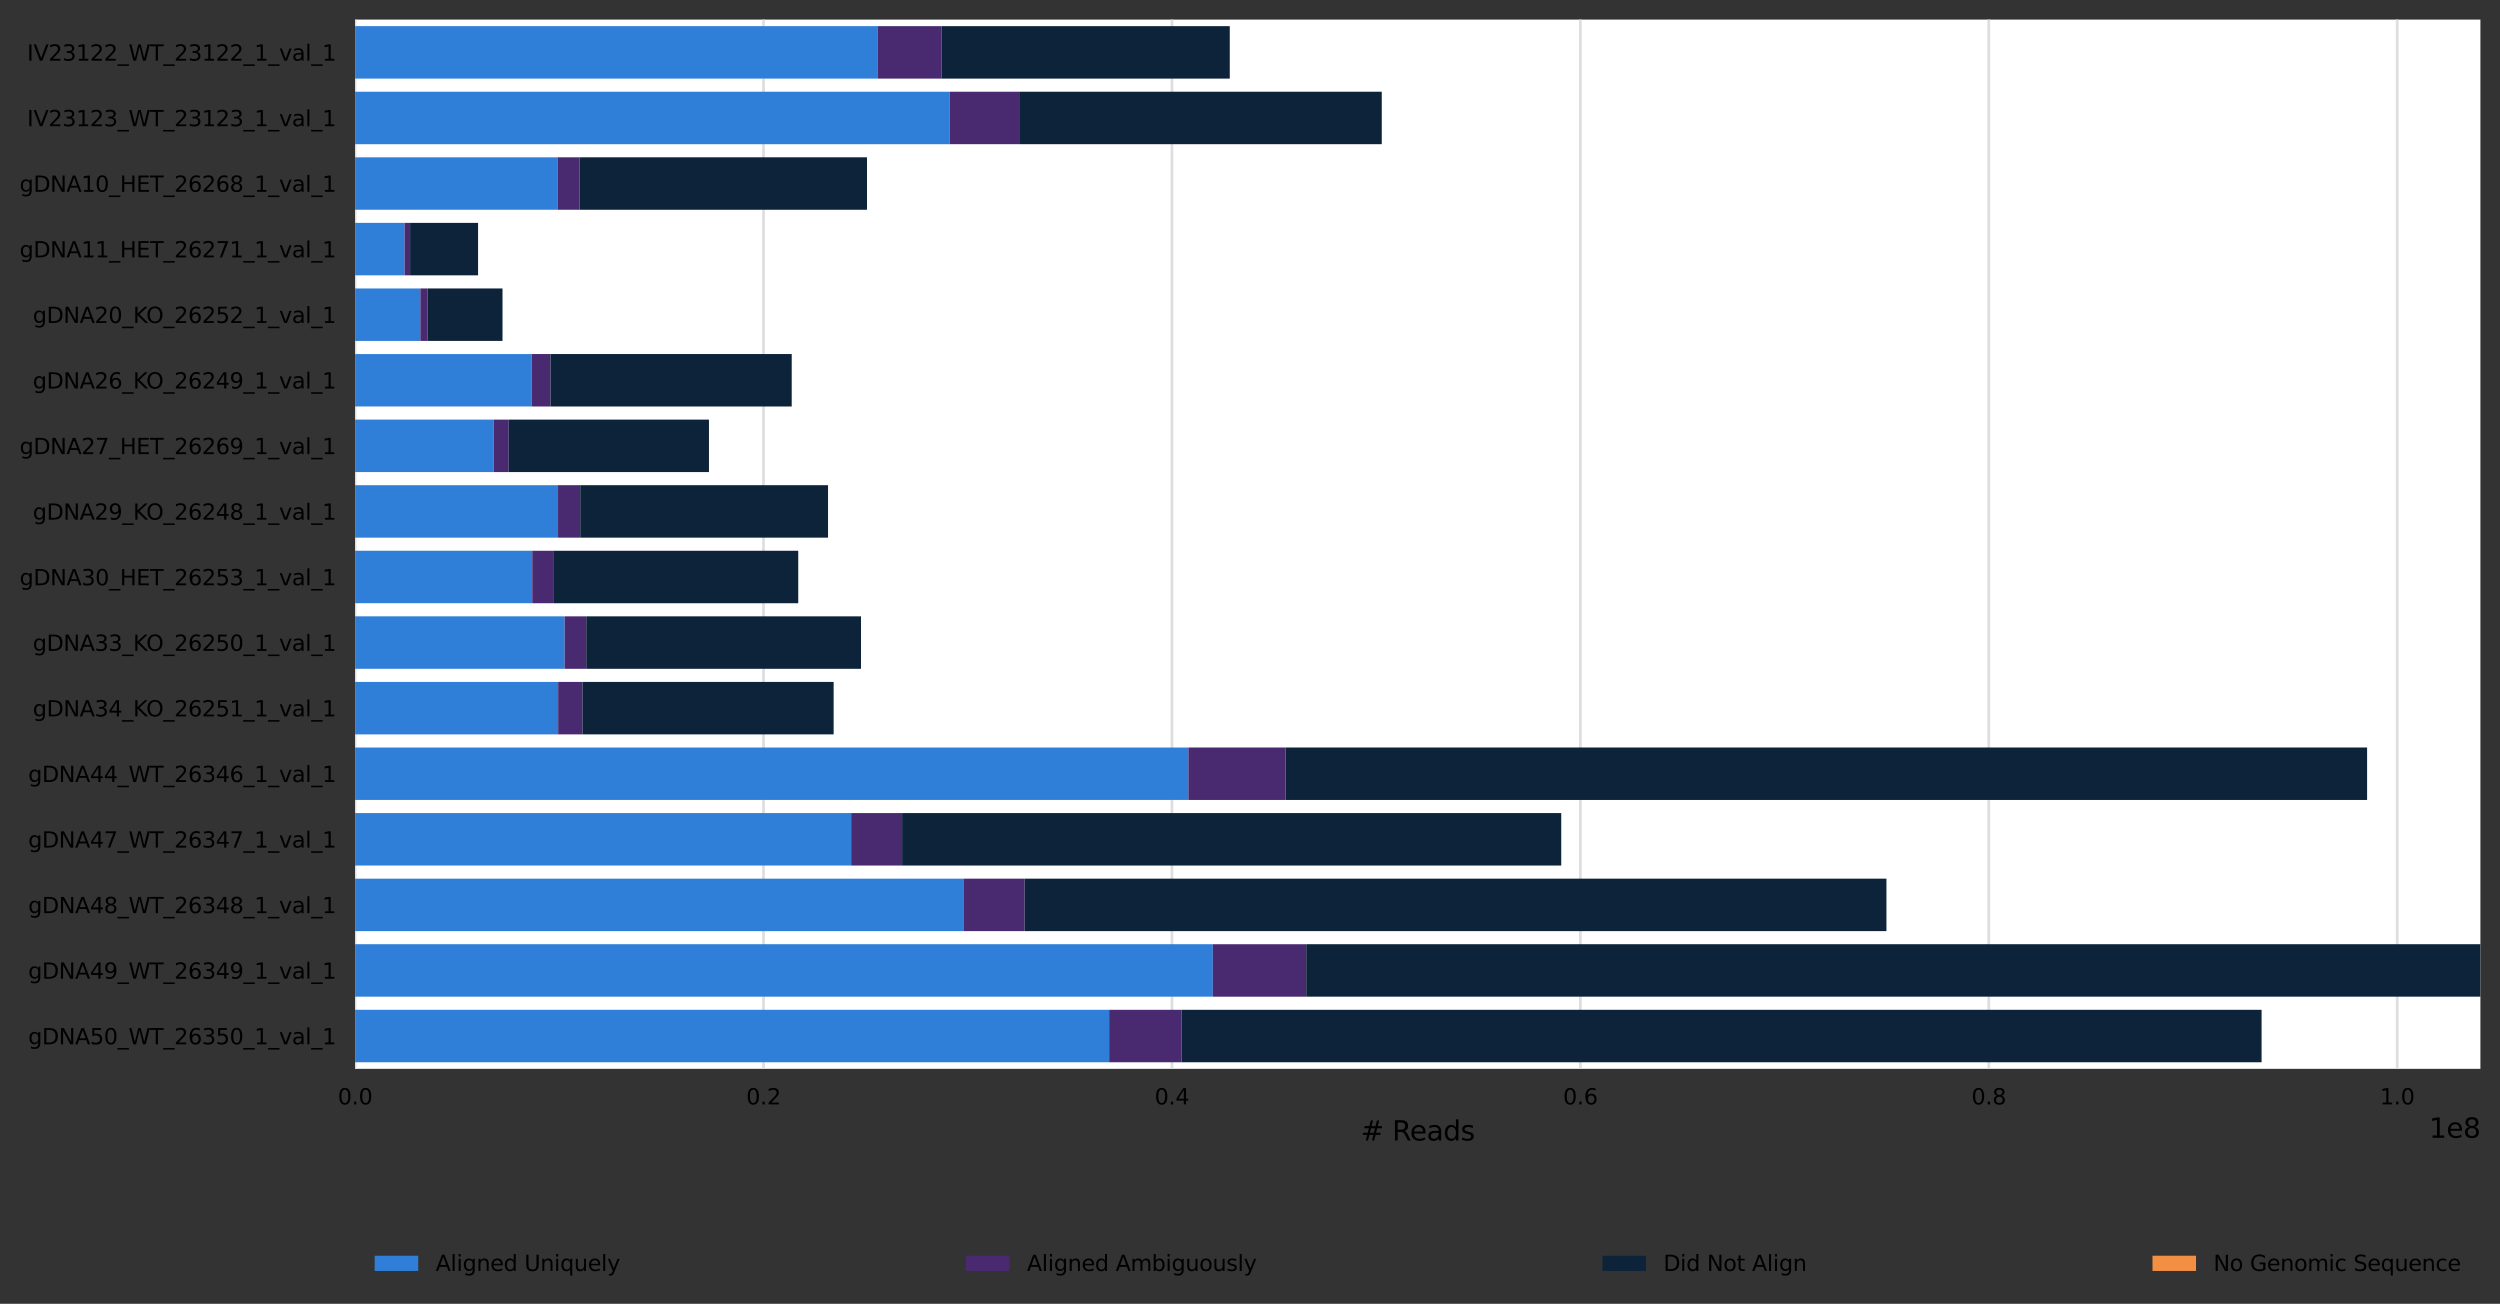 <?xml version="1.0" encoding="utf-8" standalone="no"?>
<!DOCTYPE svg PUBLIC "-//W3C//DTD SVG 1.1//EN"
  "http://www.w3.org/Graphics/SVG/1.1/DTD/svg11.dtd">
<svg xmlns:xlink="http://www.w3.org/1999/xlink" width="918.924pt" height="479.23pt" viewBox="0 0 918.924 479.23" xmlns="http://www.w3.org/2000/svg" version="1.1">
 <rect x="0" y="0" width="918.924" height="479.23" fill="#333333" stroke="none"/>
 <defs>
  <style type="text/css">*{stroke-linejoin: round; stroke-linecap: butt}</style>
 </defs>
 <g id="figure_1">
  <g id="axes_1">
   <g id="patch_1">
    <path d="M 130.524 392.87 
L 911.724 392.87 
L 911.724 7.2 
L 130.524 7.2 
z
" style="fill: #ffffff"/>
   </g>
   <g id="matplotlib.axis_1">
    <g id="xtick_1">
     <g id="line2d_1">
      <path d="M 130.524 392.87 
L 130.524 7.2 
" clip-path="url(#p774ab71ef2)" style="fill: none; stroke: #dedede; stroke-linecap: square"/>
     </g>
     <g id="text_1">
      <!-- 0.0 -->
      <g transform="translate(124.162 405.948)scale(0.08 -0.08)">
       <defs>
        <path id="DejaVuSans-30" d="M 2034 4250 
Q 1547 4250 1301 3770 
Q 1056 3291 1056 2328 
Q 1056 1369 1301 889 
Q 1547 409 2034 409 
Q 2525 409 2770 889 
Q 3016 1369 3016 2328 
Q 3016 3291 2770 3770 
Q 2525 4250 2034 4250 
z
M 2034 4750 
Q 2819 4750 3233 4129 
Q 3647 3509 3647 2328 
Q 3647 1150 3233 529 
Q 2819 -91 2034 -91 
Q 1250 -91 836 529 
Q 422 1150 422 2328 
Q 422 3509 836 4129 
Q 1250 4750 2034 4750 
z
" transform="scale(0.016)"/>
        <path id="DejaVuSans-2e" d="M 684 794 
L 1344 794 
L 1344 0 
L 684 0 
L 684 794 
z
" transform="scale(0.016)"/>
       </defs>
       <use xlink:href="#DejaVuSans-30"/>
       <use xlink:href="#DejaVuSans-2e" x="63.623"/>
       <use xlink:href="#DejaVuSans-30" x="95.41"/>
      </g>
     </g>
    </g>
    <g id="xtick_2">
     <g id="line2d_2">
      <path d="M 280.648 392.87 
L 280.648 7.2 
" clip-path="url(#p774ab71ef2)" style="fill: none; stroke: #dedede; stroke-linecap: square"/>
     </g>
     <g id="text_2">
      <!-- 0.2 -->
      <g transform="translate(274.287 405.948)scale(0.08 -0.08)">
       <defs>
        <path id="DejaVuSans-32" d="M 1228 531 
L 3431 531 
L 3431 0 
L 469 0 
L 469 531 
Q 828 903 1448 1529 
Q 2069 2156 2228 2338 
Q 2531 2678 2651 2914 
Q 2772 3150 2772 3378 
Q 2772 3750 2511 3984 
Q 2250 4219 1831 4219 
Q 1534 4219 1204 4116 
Q 875 4013 500 3803 
L 500 4441 
Q 881 4594 1212 4672 
Q 1544 4750 1819 4750 
Q 2544 4750 2975 4387 
Q 3406 4025 3406 3419 
Q 3406 3131 3298 2873 
Q 3191 2616 2906 2266 
Q 2828 2175 2409 1742 
Q 1991 1309 1228 531 
z
" transform="scale(0.016)"/>
       </defs>
       <use xlink:href="#DejaVuSans-30"/>
       <use xlink:href="#DejaVuSans-2e" x="63.623"/>
       <use xlink:href="#DejaVuSans-32" x="95.41"/>
      </g>
     </g>
    </g>
    <g id="xtick_3">
     <g id="line2d_3">
      <path d="M 430.772 392.87 
L 430.772 7.2 
" clip-path="url(#p774ab71ef2)" style="fill: none; stroke: #dedede; stroke-linecap: square"/>
     </g>
     <g id="text_3">
      <!-- 0.4 -->
      <g transform="translate(424.411 405.948)scale(0.08 -0.08)">
       <defs>
        <path id="DejaVuSans-34" d="M 2419 4116 
L 825 1625 
L 2419 1625 
L 2419 4116 
z
M 2253 4666 
L 3047 4666 
L 3047 1625 
L 3713 1625 
L 3713 1100 
L 3047 1100 
L 3047 0 
L 2419 0 
L 2419 1100 
L 313 1100 
L 313 1709 
L 2253 4666 
z
" transform="scale(0.016)"/>
       </defs>
       <use xlink:href="#DejaVuSans-30"/>
       <use xlink:href="#DejaVuSans-2e" x="63.623"/>
       <use xlink:href="#DejaVuSans-34" x="95.41"/>
      </g>
     </g>
    </g>
    <g id="xtick_4">
     <g id="line2d_4">
      <path d="M 580.896 392.87 
L 580.896 7.2 
" clip-path="url(#p774ab71ef2)" style="fill: none; stroke: #dedede; stroke-linecap: square"/>
     </g>
     <g id="text_4">
      <!-- 0.6 -->
      <g transform="translate(574.535 405.948)scale(0.08 -0.08)">
       <defs>
        <path id="DejaVuSans-36" d="M 2113 2584 
Q 1688 2584 1439 2293 
Q 1191 2003 1191 1497 
Q 1191 994 1439 701 
Q 1688 409 2113 409 
Q 2538 409 2786 701 
Q 3034 994 3034 1497 
Q 3034 2003 2786 2293 
Q 2538 2584 2113 2584 
z
M 3366 4563 
L 3366 3988 
Q 3128 4100 2886 4159 
Q 2644 4219 2406 4219 
Q 1781 4219 1451 3797 
Q 1122 3375 1075 2522 
Q 1259 2794 1537 2939 
Q 1816 3084 2150 3084 
Q 2853 3084 3261 2657 
Q 3669 2231 3669 1497 
Q 3669 778 3244 343 
Q 2819 -91 2113 -91 
Q 1303 -91 875 529 
Q 447 1150 447 2328 
Q 447 3434 972 4092 
Q 1497 4750 2381 4750 
Q 2619 4750 2861 4703 
Q 3103 4656 3366 4563 
z
" transform="scale(0.016)"/>
       </defs>
       <use xlink:href="#DejaVuSans-30"/>
       <use xlink:href="#DejaVuSans-2e" x="63.623"/>
       <use xlink:href="#DejaVuSans-36" x="95.41"/>
      </g>
     </g>
    </g>
    <g id="xtick_5">
     <g id="line2d_5">
      <path d="M 731.021 392.87 
L 731.021 7.2 
" clip-path="url(#p774ab71ef2)" style="fill: none; stroke: #dedede; stroke-linecap: square"/>
     </g>
     <g id="text_5">
      <!-- 0.8 -->
      <g transform="translate(724.659 405.948)scale(0.08 -0.08)">
       <defs>
        <path id="DejaVuSans-38" d="M 2034 2216 
Q 1584 2216 1326 1975 
Q 1069 1734 1069 1313 
Q 1069 891 1326 650 
Q 1584 409 2034 409 
Q 2484 409 2743 651 
Q 3003 894 3003 1313 
Q 3003 1734 2745 1975 
Q 2488 2216 2034 2216 
z
M 1403 2484 
Q 997 2584 770 2862 
Q 544 3141 544 3541 
Q 544 4100 942 4425 
Q 1341 4750 2034 4750 
Q 2731 4750 3128 4425 
Q 3525 4100 3525 3541 
Q 3525 3141 3298 2862 
Q 3072 2584 2669 2484 
Q 3125 2378 3379 2068 
Q 3634 1759 3634 1313 
Q 3634 634 3220 271 
Q 2806 -91 2034 -91 
Q 1263 -91 848 271 
Q 434 634 434 1313 
Q 434 1759 690 2068 
Q 947 2378 1403 2484 
z
M 1172 3481 
Q 1172 3119 1398 2916 
Q 1625 2713 2034 2713 
Q 2441 2713 2670 2916 
Q 2900 3119 2900 3481 
Q 2900 3844 2670 4047 
Q 2441 4250 2034 4250 
Q 1625 4250 1398 4047 
Q 1172 3844 1172 3481 
z
" transform="scale(0.016)"/>
       </defs>
       <use xlink:href="#DejaVuSans-30"/>
       <use xlink:href="#DejaVuSans-2e" x="63.623"/>
       <use xlink:href="#DejaVuSans-38" x="95.41"/>
      </g>
     </g>
    </g>
    <g id="xtick_6">
     <g id="line2d_6">
      <path d="M 881.145 392.87 
L 881.145 7.2 
" clip-path="url(#p774ab71ef2)" style="fill: none; stroke: #dedede; stroke-linecap: square"/>
     </g>
     <g id="text_6">
      <!-- 1.0 -->
      <g transform="translate(874.784 405.948)scale(0.08 -0.08)">
       <defs>
        <path id="DejaVuSans-31" d="M 794 531 
L 1825 531 
L 1825 4091 
L 703 3866 
L 703 4441 
L 1819 4666 
L 2450 4666 
L 2450 531 
L 3481 531 
L 3481 0 
L 794 0 
L 794 531 
z
" transform="scale(0.016)"/>
       </defs>
       <use xlink:href="#DejaVuSans-31"/>
       <use xlink:href="#DejaVuSans-2e" x="63.623"/>
       <use xlink:href="#DejaVuSans-30" x="95.41"/>
      </g>
     </g>
    </g>
    <g id="text_7">
     <!-- # Reads -->
     <g transform="translate(500.176 419.211)scale(0.1 -0.1)">
      <defs>
       <path id="DejaVuSans-23" d="M 3272 2816 
L 2363 2816 
L 2100 1772 
L 3016 1772 
L 3272 2816 
z
M 2803 4594 
L 2478 3297 
L 3391 3297 
L 3719 4594 
L 4219 4594 
L 3897 3297 
L 4872 3297 
L 4872 2816 
L 3775 2816 
L 3519 1772 
L 4513 1772 
L 4513 1294 
L 3397 1294 
L 3072 0 
L 2572 0 
L 2894 1294 
L 1978 1294 
L 1656 0 
L 1153 0 
L 1478 1294 
L 494 1294 
L 494 1772 
L 1594 1772 
L 1856 2816 
L 850 2816 
L 850 3297 
L 1978 3297 
L 2297 4594 
L 2803 4594 
z
" transform="scale(0.016)"/>
       <path id="DejaVuSans-20" transform="scale(0.016)"/>
       <path id="DejaVuSans-52" d="M 2841 2188 
Q 3044 2119 3236 1894 
Q 3428 1669 3622 1275 
L 4263 0 
L 3584 0 
L 2988 1197 
Q 2756 1666 2539 1819 
Q 2322 1972 1947 1972 
L 1259 1972 
L 1259 0 
L 628 0 
L 628 4666 
L 2053 4666 
Q 2853 4666 3247 4331 
Q 3641 3997 3641 3322 
Q 3641 2881 3436 2590 
Q 3231 2300 2841 2188 
z
M 1259 4147 
L 1259 2491 
L 2053 2491 
Q 2509 2491 2742 2702 
Q 2975 2913 2975 3322 
Q 2975 3731 2742 3939 
Q 2509 4147 2053 4147 
L 1259 4147 
z
" transform="scale(0.016)"/>
       <path id="DejaVuSans-65" d="M 3597 1894 
L 3597 1613 
L 953 1613 
Q 991 1019 1311 708 
Q 1631 397 2203 397 
Q 2534 397 2845 478 
Q 3156 559 3463 722 
L 3463 178 
Q 3153 47 2828 -22 
Q 2503 -91 2169 -91 
Q 1331 -91 842 396 
Q 353 884 353 1716 
Q 353 2575 817 3079 
Q 1281 3584 2069 3584 
Q 2775 3584 3186 3129 
Q 3597 2675 3597 1894 
z
M 3022 2063 
Q 3016 2534 2758 2815 
Q 2500 3097 2075 3097 
Q 1594 3097 1305 2825 
Q 1016 2553 972 2059 
L 3022 2063 
z
" transform="scale(0.016)"/>
       <path id="DejaVuSans-61" d="M 2194 1759 
Q 1497 1759 1228 1600 
Q 959 1441 959 1056 
Q 959 750 1161 570 
Q 1363 391 1709 391 
Q 2188 391 2477 730 
Q 2766 1069 2766 1631 
L 2766 1759 
L 2194 1759 
z
M 3341 1997 
L 3341 0 
L 2766 0 
L 2766 531 
Q 2569 213 2275 61 
Q 1981 -91 1556 -91 
Q 1019 -91 701 211 
Q 384 513 384 1019 
Q 384 1609 779 1909 
Q 1175 2209 1959 2209 
L 2766 2209 
L 2766 2266 
Q 2766 2663 2505 2880 
Q 2244 3097 1772 3097 
Q 1472 3097 1187 3025 
Q 903 2953 641 2809 
L 641 3341 
Q 956 3463 1253 3523 
Q 1550 3584 1831 3584 
Q 2591 3584 2966 3190 
Q 3341 2797 3341 1997 
z
" transform="scale(0.016)"/>
       <path id="DejaVuSans-64" d="M 2906 2969 
L 2906 4863 
L 3481 4863 
L 3481 0 
L 2906 0 
L 2906 525 
Q 2725 213 2448 61 
Q 2172 -91 1784 -91 
Q 1150 -91 751 415 
Q 353 922 353 1747 
Q 353 2572 751 3078 
Q 1150 3584 1784 3584 
Q 2172 3584 2448 3432 
Q 2725 3281 2906 2969 
z
M 947 1747 
Q 947 1113 1208 752 
Q 1469 391 1925 391 
Q 2381 391 2643 752 
Q 2906 1113 2906 1747 
Q 2906 2381 2643 2742 
Q 2381 3103 1925 3103 
Q 1469 3103 1208 2742 
Q 947 2381 947 1747 
z
" transform="scale(0.016)"/>
       <path id="DejaVuSans-73" d="M 2834 3397 
L 2834 2853 
Q 2591 2978 2328 3040 
Q 2066 3103 1784 3103 
Q 1356 3103 1142 2972 
Q 928 2841 928 2578 
Q 928 2378 1081 2264 
Q 1234 2150 1697 2047 
L 1894 2003 
Q 2506 1872 2764 1633 
Q 3022 1394 3022 966 
Q 3022 478 2636 193 
Q 2250 -91 1575 -91 
Q 1294 -91 989 -36 
Q 684 19 347 128 
L 347 722 
Q 666 556 975 473 
Q 1284 391 1588 391 
Q 1994 391 2212 530 
Q 2431 669 2431 922 
Q 2431 1156 2273 1281 
Q 2116 1406 1581 1522 
L 1381 1569 
Q 847 1681 609 1914 
Q 372 2147 372 2553 
Q 372 3047 722 3315 
Q 1072 3584 1716 3584 
Q 2034 3584 2315 3537 
Q 2597 3491 2834 3397 
z
" transform="scale(0.016)"/>
      </defs>
      <use xlink:href="#DejaVuSans-23"/>
      <use xlink:href="#DejaVuSans-20" x="83.789"/>
      <use xlink:href="#DejaVuSans-52" x="115.576"/>
      <use xlink:href="#DejaVuSans-65" x="180.559"/>
      <use xlink:href="#DejaVuSans-61" x="242.082"/>
      <use xlink:href="#DejaVuSans-64" x="303.361"/>
      <use xlink:href="#DejaVuSans-73" x="366.838"/>
     </g>
    </g>
    <g id="text_8">
     <!-- 1e8 -->
     <g transform="translate(892.846 418.211)scale(0.1 -0.1)">
      <use xlink:href="#DejaVuSans-31"/>
      <use xlink:href="#DejaVuSans-65" x="63.623"/>
      <use xlink:href="#DejaVuSans-38" x="125.146"/>
     </g>
    </g>
   </g>
   <g id="matplotlib.axis_2">
    <g id="ytick_1">
     <g id="text_9">
      <!-- IV23122_WT_23122_1_val_1 -->
      <g transform="translate(9.955 22.292)scale(0.08 -0.08)">
       <defs>
        <path id="DejaVuSans-49" d="M 628 4666 
L 1259 4666 
L 1259 0 
L 628 0 
L 628 4666 
z
" transform="scale(0.016)"/>
        <path id="DejaVuSans-56" d="M 1831 0 
L 50 4666 
L 709 4666 
L 2188 738 
L 3669 4666 
L 4325 4666 
L 2547 0 
L 1831 0 
z
" transform="scale(0.016)"/>
        <path id="DejaVuSans-33" d="M 2597 2516 
Q 3050 2419 3304 2112 
Q 3559 1806 3559 1356 
Q 3559 666 3084 287 
Q 2609 -91 1734 -91 
Q 1441 -91 1130 -33 
Q 819 25 488 141 
L 488 750 
Q 750 597 1062 519 
Q 1375 441 1716 441 
Q 2309 441 2620 675 
Q 2931 909 2931 1356 
Q 2931 1769 2642 2001 
Q 2353 2234 1838 2234 
L 1294 2234 
L 1294 2753 
L 1863 2753 
Q 2328 2753 2575 2939 
Q 2822 3125 2822 3475 
Q 2822 3834 2567 4026 
Q 2313 4219 1838 4219 
Q 1578 4219 1281 4162 
Q 984 4106 628 3988 
L 628 4550 
Q 988 4650 1302 4700 
Q 1616 4750 1894 4750 
Q 2613 4750 3031 4423 
Q 3450 4097 3450 3541 
Q 3450 3153 3228 2886 
Q 3006 2619 2597 2516 
z
" transform="scale(0.016)"/>
        <path id="DejaVuSans-5f" d="M 3263 -1063 
L 3263 -1509 
L -63 -1509 
L -63 -1063 
L 3263 -1063 
z
" transform="scale(0.016)"/>
        <path id="DejaVuSans-57" d="M 213 4666 
L 850 4666 
L 1831 722 
L 2809 4666 
L 3519 4666 
L 4500 722 
L 5478 4666 
L 6119 4666 
L 4947 0 
L 4153 0 
L 3169 4050 
L 2175 0 
L 1381 0 
L 213 4666 
z
" transform="scale(0.016)"/>
        <path id="DejaVuSans-54" d="M -19 4666 
L 3928 4666 
L 3928 4134 
L 2272 4134 
L 2272 0 
L 1638 0 
L 1638 4134 
L -19 4134 
L -19 4666 
z
" transform="scale(0.016)"/>
        <path id="DejaVuSans-76" d="M 191 3500 
L 800 3500 
L 1894 563 
L 2988 3500 
L 3597 3500 
L 2284 0 
L 1503 0 
L 191 3500 
z
" transform="scale(0.016)"/>
        <path id="DejaVuSans-6c" d="M 603 4863 
L 1178 4863 
L 1178 0 
L 603 0 
L 603 4863 
z
" transform="scale(0.016)"/>
       </defs>
       <use xlink:href="#DejaVuSans-49"/>
       <use xlink:href="#DejaVuSans-56" x="29.492"/>
       <use xlink:href="#DejaVuSans-32" x="97.9"/>
       <use xlink:href="#DejaVuSans-33" x="161.523"/>
       <use xlink:href="#DejaVuSans-31" x="225.146"/>
       <use xlink:href="#DejaVuSans-32" x="288.77"/>
       <use xlink:href="#DejaVuSans-32" x="352.393"/>
       <use xlink:href="#DejaVuSans-5f" x="416.016"/>
       <use xlink:href="#DejaVuSans-57" x="466.016"/>
       <use xlink:href="#DejaVuSans-54" x="564.893"/>
       <use xlink:href="#DejaVuSans-5f" x="625.977"/>
       <use xlink:href="#DejaVuSans-32" x="675.977"/>
       <use xlink:href="#DejaVuSans-33" x="739.6"/>
       <use xlink:href="#DejaVuSans-31" x="803.223"/>
       <use xlink:href="#DejaVuSans-32" x="866.846"/>
       <use xlink:href="#DejaVuSans-32" x="930.469"/>
       <use xlink:href="#DejaVuSans-5f" x="994.092"/>
       <use xlink:href="#DejaVuSans-31" x="1044.092"/>
       <use xlink:href="#DejaVuSans-5f" x="1107.715"/>
       <use xlink:href="#DejaVuSans-76" x="1157.715"/>
       <use xlink:href="#DejaVuSans-61" x="1216.895"/>
       <use xlink:href="#DejaVuSans-6c" x="1278.174"/>
       <use xlink:href="#DejaVuSans-5f" x="1305.957"/>
       <use xlink:href="#DejaVuSans-31" x="1355.957"/>
      </g>
     </g>
    </g>
    <g id="ytick_2">
     <g id="text_10">
      <!-- IV23123_WT_23123_1_val_1 -->
      <g transform="translate(9.955 46.396)scale(0.08 -0.08)">
       <use xlink:href="#DejaVuSans-49"/>
       <use xlink:href="#DejaVuSans-56" x="29.492"/>
       <use xlink:href="#DejaVuSans-32" x="97.9"/>
       <use xlink:href="#DejaVuSans-33" x="161.523"/>
       <use xlink:href="#DejaVuSans-31" x="225.146"/>
       <use xlink:href="#DejaVuSans-32" x="288.77"/>
       <use xlink:href="#DejaVuSans-33" x="352.393"/>
       <use xlink:href="#DejaVuSans-5f" x="416.016"/>
       <use xlink:href="#DejaVuSans-57" x="466.016"/>
       <use xlink:href="#DejaVuSans-54" x="564.893"/>
       <use xlink:href="#DejaVuSans-5f" x="625.977"/>
       <use xlink:href="#DejaVuSans-32" x="675.977"/>
       <use xlink:href="#DejaVuSans-33" x="739.6"/>
       <use xlink:href="#DejaVuSans-31" x="803.223"/>
       <use xlink:href="#DejaVuSans-32" x="866.846"/>
       <use xlink:href="#DejaVuSans-33" x="930.469"/>
       <use xlink:href="#DejaVuSans-5f" x="994.092"/>
       <use xlink:href="#DejaVuSans-31" x="1044.092"/>
       <use xlink:href="#DejaVuSans-5f" x="1107.715"/>
       <use xlink:href="#DejaVuSans-76" x="1157.715"/>
       <use xlink:href="#DejaVuSans-61" x="1216.895"/>
       <use xlink:href="#DejaVuSans-6c" x="1278.174"/>
       <use xlink:href="#DejaVuSans-5f" x="1305.957"/>
       <use xlink:href="#DejaVuSans-31" x="1355.957"/>
      </g>
     </g>
    </g>
    <g id="ytick_3">
     <g id="text_11">
      <!-- gDNA10_HET_26268_1_val_1 -->
      <g transform="translate(7.2 70.5)scale(0.08 -0.08)">
       <defs>
        <path id="DejaVuSans-67" d="M 2906 1791 
Q 2906 2416 2648 2759 
Q 2391 3103 1925 3103 
Q 1463 3103 1205 2759 
Q 947 2416 947 1791 
Q 947 1169 1205 825 
Q 1463 481 1925 481 
Q 2391 481 2648 825 
Q 2906 1169 2906 1791 
z
M 3481 434 
Q 3481 -459 3084 -895 
Q 2688 -1331 1869 -1331 
Q 1566 -1331 1297 -1286 
Q 1028 -1241 775 -1147 
L 775 -588 
Q 1028 -725 1275 -790 
Q 1522 -856 1778 -856 
Q 2344 -856 2625 -561 
Q 2906 -266 2906 331 
L 2906 616 
Q 2728 306 2450 153 
Q 2172 0 1784 0 
Q 1141 0 747 490 
Q 353 981 353 1791 
Q 353 2603 747 3093 
Q 1141 3584 1784 3584 
Q 2172 3584 2450 3431 
Q 2728 3278 2906 2969 
L 2906 3500 
L 3481 3500 
L 3481 434 
z
" transform="scale(0.016)"/>
        <path id="DejaVuSans-44" d="M 1259 4147 
L 1259 519 
L 2022 519 
Q 2988 519 3436 956 
Q 3884 1394 3884 2338 
Q 3884 3275 3436 3711 
Q 2988 4147 2022 4147 
L 1259 4147 
z
M 628 4666 
L 1925 4666 
Q 3281 4666 3915 4102 
Q 4550 3538 4550 2338 
Q 4550 1131 3912 565 
Q 3275 0 1925 0 
L 628 0 
L 628 4666 
z
" transform="scale(0.016)"/>
        <path id="DejaVuSans-4e" d="M 628 4666 
L 1478 4666 
L 3547 763 
L 3547 4666 
L 4159 4666 
L 4159 0 
L 3309 0 
L 1241 3903 
L 1241 0 
L 628 0 
L 628 4666 
z
" transform="scale(0.016)"/>
        <path id="DejaVuSans-41" d="M 2188 4044 
L 1331 1722 
L 3047 1722 
L 2188 4044 
z
M 1831 4666 
L 2547 4666 
L 4325 0 
L 3669 0 
L 3244 1197 
L 1141 1197 
L 716 0 
L 50 0 
L 1831 4666 
z
" transform="scale(0.016)"/>
        <path id="DejaVuSans-48" d="M 628 4666 
L 1259 4666 
L 1259 2753 
L 3553 2753 
L 3553 4666 
L 4184 4666 
L 4184 0 
L 3553 0 
L 3553 2222 
L 1259 2222 
L 1259 0 
L 628 0 
L 628 4666 
z
" transform="scale(0.016)"/>
        <path id="DejaVuSans-45" d="M 628 4666 
L 3578 4666 
L 3578 4134 
L 1259 4134 
L 1259 2753 
L 3481 2753 
L 3481 2222 
L 1259 2222 
L 1259 531 
L 3634 531 
L 3634 0 
L 628 0 
L 628 4666 
z
" transform="scale(0.016)"/>
       </defs>
       <use xlink:href="#DejaVuSans-67"/>
       <use xlink:href="#DejaVuSans-44" x="63.477"/>
       <use xlink:href="#DejaVuSans-4e" x="140.479"/>
       <use xlink:href="#DejaVuSans-41" x="215.283"/>
       <use xlink:href="#DejaVuSans-31" x="283.691"/>
       <use xlink:href="#DejaVuSans-30" x="347.314"/>
       <use xlink:href="#DejaVuSans-5f" x="410.938"/>
       <use xlink:href="#DejaVuSans-48" x="460.938"/>
       <use xlink:href="#DejaVuSans-45" x="536.133"/>
       <use xlink:href="#DejaVuSans-54" x="599.316"/>
       <use xlink:href="#DejaVuSans-5f" x="660.4"/>
       <use xlink:href="#DejaVuSans-32" x="710.4"/>
       <use xlink:href="#DejaVuSans-36" x="774.023"/>
       <use xlink:href="#DejaVuSans-32" x="837.646"/>
       <use xlink:href="#DejaVuSans-36" x="901.27"/>
       <use xlink:href="#DejaVuSans-38" x="964.893"/>
       <use xlink:href="#DejaVuSans-5f" x="1028.516"/>
       <use xlink:href="#DejaVuSans-31" x="1078.516"/>
       <use xlink:href="#DejaVuSans-5f" x="1142.139"/>
       <use xlink:href="#DejaVuSans-76" x="1192.139"/>
       <use xlink:href="#DejaVuSans-61" x="1251.318"/>
       <use xlink:href="#DejaVuSans-6c" x="1312.598"/>
       <use xlink:href="#DejaVuSans-5f" x="1340.381"/>
       <use xlink:href="#DejaVuSans-31" x="1390.381"/>
      </g>
     </g>
    </g>
    <g id="ytick_4">
     <g id="text_12">
      <!-- gDNA11_HET_26271_1_val_1 -->
      <g transform="translate(7.2 94.605)scale(0.08 -0.08)">
       <defs>
        <path id="DejaVuSans-37" d="M 525 4666 
L 3525 4666 
L 3525 4397 
L 1831 0 
L 1172 0 
L 2766 4134 
L 525 4134 
L 525 4666 
z
" transform="scale(0.016)"/>
       </defs>
       <use xlink:href="#DejaVuSans-67"/>
       <use xlink:href="#DejaVuSans-44" x="63.477"/>
       <use xlink:href="#DejaVuSans-4e" x="140.479"/>
       <use xlink:href="#DejaVuSans-41" x="215.283"/>
       <use xlink:href="#DejaVuSans-31" x="283.691"/>
       <use xlink:href="#DejaVuSans-31" x="347.314"/>
       <use xlink:href="#DejaVuSans-5f" x="410.938"/>
       <use xlink:href="#DejaVuSans-48" x="460.938"/>
       <use xlink:href="#DejaVuSans-45" x="536.133"/>
       <use xlink:href="#DejaVuSans-54" x="599.316"/>
       <use xlink:href="#DejaVuSans-5f" x="660.4"/>
       <use xlink:href="#DejaVuSans-32" x="710.4"/>
       <use xlink:href="#DejaVuSans-36" x="774.023"/>
       <use xlink:href="#DejaVuSans-32" x="837.646"/>
       <use xlink:href="#DejaVuSans-37" x="901.27"/>
       <use xlink:href="#DejaVuSans-31" x="964.893"/>
       <use xlink:href="#DejaVuSans-5f" x="1028.516"/>
       <use xlink:href="#DejaVuSans-31" x="1078.516"/>
       <use xlink:href="#DejaVuSans-5f" x="1142.139"/>
       <use xlink:href="#DejaVuSans-76" x="1192.139"/>
       <use xlink:href="#DejaVuSans-61" x="1251.318"/>
       <use xlink:href="#DejaVuSans-6c" x="1312.598"/>
       <use xlink:href="#DejaVuSans-5f" x="1340.381"/>
       <use xlink:href="#DejaVuSans-31" x="1390.381"/>
      </g>
     </g>
    </g>
    <g id="ytick_5">
     <g id="text_13">
      <!-- gDNA20_KO_26252_1_val_1 -->
      <g transform="translate(12.054 118.709)scale(0.08 -0.08)">
       <defs>
        <path id="DejaVuSans-4b" d="M 628 4666 
L 1259 4666 
L 1259 2694 
L 3353 4666 
L 4166 4666 
L 1850 2491 
L 4331 0 
L 3500 0 
L 1259 2247 
L 1259 0 
L 628 0 
L 628 4666 
z
" transform="scale(0.016)"/>
        <path id="DejaVuSans-4f" d="M 2522 4238 
Q 1834 4238 1429 3725 
Q 1025 3213 1025 2328 
Q 1025 1447 1429 934 
Q 1834 422 2522 422 
Q 3209 422 3611 934 
Q 4013 1447 4013 2328 
Q 4013 3213 3611 3725 
Q 3209 4238 2522 4238 
z
M 2522 4750 
Q 3503 4750 4090 4092 
Q 4678 3434 4678 2328 
Q 4678 1225 4090 567 
Q 3503 -91 2522 -91 
Q 1538 -91 948 565 
Q 359 1222 359 2328 
Q 359 3434 948 4092 
Q 1538 4750 2522 4750 
z
" transform="scale(0.016)"/>
        <path id="DejaVuSans-35" d="M 691 4666 
L 3169 4666 
L 3169 4134 
L 1269 4134 
L 1269 2991 
Q 1406 3038 1543 3061 
Q 1681 3084 1819 3084 
Q 2600 3084 3056 2656 
Q 3513 2228 3513 1497 
Q 3513 744 3044 326 
Q 2575 -91 1722 -91 
Q 1428 -91 1123 -41 
Q 819 9 494 109 
L 494 744 
Q 775 591 1075 516 
Q 1375 441 1709 441 
Q 2250 441 2565 725 
Q 2881 1009 2881 1497 
Q 2881 1984 2565 2268 
Q 2250 2553 1709 2553 
Q 1456 2553 1204 2497 
Q 953 2441 691 2322 
L 691 4666 
z
" transform="scale(0.016)"/>
       </defs>
       <use xlink:href="#DejaVuSans-67"/>
       <use xlink:href="#DejaVuSans-44" x="63.477"/>
       <use xlink:href="#DejaVuSans-4e" x="140.479"/>
       <use xlink:href="#DejaVuSans-41" x="215.283"/>
       <use xlink:href="#DejaVuSans-32" x="283.691"/>
       <use xlink:href="#DejaVuSans-30" x="347.314"/>
       <use xlink:href="#DejaVuSans-5f" x="410.938"/>
       <use xlink:href="#DejaVuSans-4b" x="460.938"/>
       <use xlink:href="#DejaVuSans-4f" x="521.014"/>
       <use xlink:href="#DejaVuSans-5f" x="599.725"/>
       <use xlink:href="#DejaVuSans-32" x="649.725"/>
       <use xlink:href="#DejaVuSans-36" x="713.348"/>
       <use xlink:href="#DejaVuSans-32" x="776.971"/>
       <use xlink:href="#DejaVuSans-35" x="840.594"/>
       <use xlink:href="#DejaVuSans-32" x="904.217"/>
       <use xlink:href="#DejaVuSans-5f" x="967.84"/>
       <use xlink:href="#DejaVuSans-31" x="1017.84"/>
       <use xlink:href="#DejaVuSans-5f" x="1081.463"/>
       <use xlink:href="#DejaVuSans-76" x="1131.463"/>
       <use xlink:href="#DejaVuSans-61" x="1190.643"/>
       <use xlink:href="#DejaVuSans-6c" x="1251.922"/>
       <use xlink:href="#DejaVuSans-5f" x="1279.705"/>
       <use xlink:href="#DejaVuSans-31" x="1329.705"/>
      </g>
     </g>
    </g>
    <g id="ytick_6">
     <g id="text_14">
      <!-- gDNA26_KO_26249_1_val_1 -->
      <g transform="translate(12.054 142.813)scale(0.08 -0.08)">
       <defs>
        <path id="DejaVuSans-39" d="M 703 97 
L 703 672 
Q 941 559 1184 500 
Q 1428 441 1663 441 
Q 2288 441 2617 861 
Q 2947 1281 2994 2138 
Q 2813 1869 2534 1725 
Q 2256 1581 1919 1581 
Q 1219 1581 811 2004 
Q 403 2428 403 3163 
Q 403 3881 828 4315 
Q 1253 4750 1959 4750 
Q 2769 4750 3195 4129 
Q 3622 3509 3622 2328 
Q 3622 1225 3098 567 
Q 2575 -91 1691 -91 
Q 1453 -91 1209 -44 
Q 966 3 703 97 
z
M 1959 2075 
Q 2384 2075 2632 2365 
Q 2881 2656 2881 3163 
Q 2881 3666 2632 3958 
Q 2384 4250 1959 4250 
Q 1534 4250 1286 3958 
Q 1038 3666 1038 3163 
Q 1038 2656 1286 2365 
Q 1534 2075 1959 2075 
z
" transform="scale(0.016)"/>
       </defs>
       <use xlink:href="#DejaVuSans-67"/>
       <use xlink:href="#DejaVuSans-44" x="63.477"/>
       <use xlink:href="#DejaVuSans-4e" x="140.479"/>
       <use xlink:href="#DejaVuSans-41" x="215.283"/>
       <use xlink:href="#DejaVuSans-32" x="283.691"/>
       <use xlink:href="#DejaVuSans-36" x="347.314"/>
       <use xlink:href="#DejaVuSans-5f" x="410.938"/>
       <use xlink:href="#DejaVuSans-4b" x="460.938"/>
       <use xlink:href="#DejaVuSans-4f" x="521.014"/>
       <use xlink:href="#DejaVuSans-5f" x="599.725"/>
       <use xlink:href="#DejaVuSans-32" x="649.725"/>
       <use xlink:href="#DejaVuSans-36" x="713.348"/>
       <use xlink:href="#DejaVuSans-32" x="776.971"/>
       <use xlink:href="#DejaVuSans-34" x="840.594"/>
       <use xlink:href="#DejaVuSans-39" x="904.217"/>
       <use xlink:href="#DejaVuSans-5f" x="967.84"/>
       <use xlink:href="#DejaVuSans-31" x="1017.84"/>
       <use xlink:href="#DejaVuSans-5f" x="1081.463"/>
       <use xlink:href="#DejaVuSans-76" x="1131.463"/>
       <use xlink:href="#DejaVuSans-61" x="1190.643"/>
       <use xlink:href="#DejaVuSans-6c" x="1251.922"/>
       <use xlink:href="#DejaVuSans-5f" x="1279.705"/>
       <use xlink:href="#DejaVuSans-31" x="1329.705"/>
      </g>
     </g>
    </g>
    <g id="ytick_7">
     <g id="text_15">
      <!-- gDNA27_HET_26269_1_val_1 -->
      <g transform="translate(7.2 166.918)scale(0.08 -0.08)">
       <use xlink:href="#DejaVuSans-67"/>
       <use xlink:href="#DejaVuSans-44" x="63.477"/>
       <use xlink:href="#DejaVuSans-4e" x="140.479"/>
       <use xlink:href="#DejaVuSans-41" x="215.283"/>
       <use xlink:href="#DejaVuSans-32" x="283.691"/>
       <use xlink:href="#DejaVuSans-37" x="347.314"/>
       <use xlink:href="#DejaVuSans-5f" x="410.938"/>
       <use xlink:href="#DejaVuSans-48" x="460.938"/>
       <use xlink:href="#DejaVuSans-45" x="536.133"/>
       <use xlink:href="#DejaVuSans-54" x="599.316"/>
       <use xlink:href="#DejaVuSans-5f" x="660.4"/>
       <use xlink:href="#DejaVuSans-32" x="710.4"/>
       <use xlink:href="#DejaVuSans-36" x="774.023"/>
       <use xlink:href="#DejaVuSans-32" x="837.646"/>
       <use xlink:href="#DejaVuSans-36" x="901.27"/>
       <use xlink:href="#DejaVuSans-39" x="964.893"/>
       <use xlink:href="#DejaVuSans-5f" x="1028.516"/>
       <use xlink:href="#DejaVuSans-31" x="1078.516"/>
       <use xlink:href="#DejaVuSans-5f" x="1142.139"/>
       <use xlink:href="#DejaVuSans-76" x="1192.139"/>
       <use xlink:href="#DejaVuSans-61" x="1251.318"/>
       <use xlink:href="#DejaVuSans-6c" x="1312.598"/>
       <use xlink:href="#DejaVuSans-5f" x="1340.381"/>
       <use xlink:href="#DejaVuSans-31" x="1390.381"/>
      </g>
     </g>
    </g>
    <g id="ytick_8">
     <g id="text_16">
      <!-- gDNA29_KO_26248_1_val_1 -->
      <g transform="translate(12.054 191.022)scale(0.08 -0.08)">
       <use xlink:href="#DejaVuSans-67"/>
       <use xlink:href="#DejaVuSans-44" x="63.477"/>
       <use xlink:href="#DejaVuSans-4e" x="140.479"/>
       <use xlink:href="#DejaVuSans-41" x="215.283"/>
       <use xlink:href="#DejaVuSans-32" x="283.691"/>
       <use xlink:href="#DejaVuSans-39" x="347.314"/>
       <use xlink:href="#DejaVuSans-5f" x="410.938"/>
       <use xlink:href="#DejaVuSans-4b" x="460.938"/>
       <use xlink:href="#DejaVuSans-4f" x="521.014"/>
       <use xlink:href="#DejaVuSans-5f" x="599.725"/>
       <use xlink:href="#DejaVuSans-32" x="649.725"/>
       <use xlink:href="#DejaVuSans-36" x="713.348"/>
       <use xlink:href="#DejaVuSans-32" x="776.971"/>
       <use xlink:href="#DejaVuSans-34" x="840.594"/>
       <use xlink:href="#DejaVuSans-38" x="904.217"/>
       <use xlink:href="#DejaVuSans-5f" x="967.84"/>
       <use xlink:href="#DejaVuSans-31" x="1017.84"/>
       <use xlink:href="#DejaVuSans-5f" x="1081.463"/>
       <use xlink:href="#DejaVuSans-76" x="1131.463"/>
       <use xlink:href="#DejaVuSans-61" x="1190.643"/>
       <use xlink:href="#DejaVuSans-6c" x="1251.922"/>
       <use xlink:href="#DejaVuSans-5f" x="1279.705"/>
       <use xlink:href="#DejaVuSans-31" x="1329.705"/>
      </g>
     </g>
    </g>
    <g id="ytick_9">
     <g id="text_17">
      <!-- gDNA30_HET_26253_1_val_1 -->
      <g transform="translate(7.2 215.126)scale(0.08 -0.08)">
       <use xlink:href="#DejaVuSans-67"/>
       <use xlink:href="#DejaVuSans-44" x="63.477"/>
       <use xlink:href="#DejaVuSans-4e" x="140.479"/>
       <use xlink:href="#DejaVuSans-41" x="215.283"/>
       <use xlink:href="#DejaVuSans-33" x="283.691"/>
       <use xlink:href="#DejaVuSans-30" x="347.314"/>
       <use xlink:href="#DejaVuSans-5f" x="410.938"/>
       <use xlink:href="#DejaVuSans-48" x="460.938"/>
       <use xlink:href="#DejaVuSans-45" x="536.133"/>
       <use xlink:href="#DejaVuSans-54" x="599.316"/>
       <use xlink:href="#DejaVuSans-5f" x="660.4"/>
       <use xlink:href="#DejaVuSans-32" x="710.4"/>
       <use xlink:href="#DejaVuSans-36" x="774.023"/>
       <use xlink:href="#DejaVuSans-32" x="837.646"/>
       <use xlink:href="#DejaVuSans-35" x="901.27"/>
       <use xlink:href="#DejaVuSans-33" x="964.893"/>
       <use xlink:href="#DejaVuSans-5f" x="1028.516"/>
       <use xlink:href="#DejaVuSans-31" x="1078.516"/>
       <use xlink:href="#DejaVuSans-5f" x="1142.139"/>
       <use xlink:href="#DejaVuSans-76" x="1192.139"/>
       <use xlink:href="#DejaVuSans-61" x="1251.318"/>
       <use xlink:href="#DejaVuSans-6c" x="1312.598"/>
       <use xlink:href="#DejaVuSans-5f" x="1340.381"/>
       <use xlink:href="#DejaVuSans-31" x="1390.381"/>
      </g>
     </g>
    </g>
    <g id="ytick_10">
     <g id="text_18">
      <!-- gDNA33_KO_26250_1_val_1 -->
      <g transform="translate(12.054 239.231)scale(0.08 -0.08)">
       <use xlink:href="#DejaVuSans-67"/>
       <use xlink:href="#DejaVuSans-44" x="63.477"/>
       <use xlink:href="#DejaVuSans-4e" x="140.479"/>
       <use xlink:href="#DejaVuSans-41" x="215.283"/>
       <use xlink:href="#DejaVuSans-33" x="283.691"/>
       <use xlink:href="#DejaVuSans-33" x="347.314"/>
       <use xlink:href="#DejaVuSans-5f" x="410.938"/>
       <use xlink:href="#DejaVuSans-4b" x="460.938"/>
       <use xlink:href="#DejaVuSans-4f" x="521.014"/>
       <use xlink:href="#DejaVuSans-5f" x="599.725"/>
       <use xlink:href="#DejaVuSans-32" x="649.725"/>
       <use xlink:href="#DejaVuSans-36" x="713.348"/>
       <use xlink:href="#DejaVuSans-32" x="776.971"/>
       <use xlink:href="#DejaVuSans-35" x="840.594"/>
       <use xlink:href="#DejaVuSans-30" x="904.217"/>
       <use xlink:href="#DejaVuSans-5f" x="967.84"/>
       <use xlink:href="#DejaVuSans-31" x="1017.84"/>
       <use xlink:href="#DejaVuSans-5f" x="1081.463"/>
       <use xlink:href="#DejaVuSans-76" x="1131.463"/>
       <use xlink:href="#DejaVuSans-61" x="1190.643"/>
       <use xlink:href="#DejaVuSans-6c" x="1251.922"/>
       <use xlink:href="#DejaVuSans-5f" x="1279.705"/>
       <use xlink:href="#DejaVuSans-31" x="1329.705"/>
      </g>
     </g>
    </g>
    <g id="ytick_11">
     <g id="text_19">
      <!-- gDNA34_KO_26251_1_val_1 -->
      <g transform="translate(12.054 263.335)scale(0.08 -0.08)">
       <use xlink:href="#DejaVuSans-67"/>
       <use xlink:href="#DejaVuSans-44" x="63.477"/>
       <use xlink:href="#DejaVuSans-4e" x="140.479"/>
       <use xlink:href="#DejaVuSans-41" x="215.283"/>
       <use xlink:href="#DejaVuSans-33" x="283.691"/>
       <use xlink:href="#DejaVuSans-34" x="347.314"/>
       <use xlink:href="#DejaVuSans-5f" x="410.938"/>
       <use xlink:href="#DejaVuSans-4b" x="460.938"/>
       <use xlink:href="#DejaVuSans-4f" x="521.014"/>
       <use xlink:href="#DejaVuSans-5f" x="599.725"/>
       <use xlink:href="#DejaVuSans-32" x="649.725"/>
       <use xlink:href="#DejaVuSans-36" x="713.348"/>
       <use xlink:href="#DejaVuSans-32" x="776.971"/>
       <use xlink:href="#DejaVuSans-35" x="840.594"/>
       <use xlink:href="#DejaVuSans-31" x="904.217"/>
       <use xlink:href="#DejaVuSans-5f" x="967.84"/>
       <use xlink:href="#DejaVuSans-31" x="1017.84"/>
       <use xlink:href="#DejaVuSans-5f" x="1081.463"/>
       <use xlink:href="#DejaVuSans-76" x="1131.463"/>
       <use xlink:href="#DejaVuSans-61" x="1190.643"/>
       <use xlink:href="#DejaVuSans-6c" x="1251.922"/>
       <use xlink:href="#DejaVuSans-5f" x="1279.705"/>
       <use xlink:href="#DejaVuSans-31" x="1329.705"/>
      </g>
     </g>
    </g>
    <g id="ytick_12">
     <g id="text_20">
      <!-- gDNA44_WT_26346_1_val_1 -->
      <g transform="translate(10.361 287.439)scale(0.08 -0.08)">
       <use xlink:href="#DejaVuSans-67"/>
       <use xlink:href="#DejaVuSans-44" x="63.477"/>
       <use xlink:href="#DejaVuSans-4e" x="140.479"/>
       <use xlink:href="#DejaVuSans-41" x="215.283"/>
       <use xlink:href="#DejaVuSans-34" x="283.691"/>
       <use xlink:href="#DejaVuSans-34" x="347.314"/>
       <use xlink:href="#DejaVuSans-5f" x="410.938"/>
       <use xlink:href="#DejaVuSans-57" x="460.938"/>
       <use xlink:href="#DejaVuSans-54" x="559.814"/>
       <use xlink:href="#DejaVuSans-5f" x="620.898"/>
       <use xlink:href="#DejaVuSans-32" x="670.898"/>
       <use xlink:href="#DejaVuSans-36" x="734.521"/>
       <use xlink:href="#DejaVuSans-33" x="798.145"/>
       <use xlink:href="#DejaVuSans-34" x="861.768"/>
       <use xlink:href="#DejaVuSans-36" x="925.391"/>
       <use xlink:href="#DejaVuSans-5f" x="989.014"/>
       <use xlink:href="#DejaVuSans-31" x="1039.014"/>
       <use xlink:href="#DejaVuSans-5f" x="1102.637"/>
       <use xlink:href="#DejaVuSans-76" x="1152.637"/>
       <use xlink:href="#DejaVuSans-61" x="1211.816"/>
       <use xlink:href="#DejaVuSans-6c" x="1273.096"/>
       <use xlink:href="#DejaVuSans-5f" x="1300.879"/>
       <use xlink:href="#DejaVuSans-31" x="1350.879"/>
      </g>
     </g>
    </g>
    <g id="ytick_13">
     <g id="text_21">
      <!-- gDNA47_WT_26347_1_val_1 -->
      <g transform="translate(10.361 311.544)scale(0.08 -0.08)">
       <use xlink:href="#DejaVuSans-67"/>
       <use xlink:href="#DejaVuSans-44" x="63.477"/>
       <use xlink:href="#DejaVuSans-4e" x="140.479"/>
       <use xlink:href="#DejaVuSans-41" x="215.283"/>
       <use xlink:href="#DejaVuSans-34" x="283.691"/>
       <use xlink:href="#DejaVuSans-37" x="347.314"/>
       <use xlink:href="#DejaVuSans-5f" x="410.938"/>
       <use xlink:href="#DejaVuSans-57" x="460.938"/>
       <use xlink:href="#DejaVuSans-54" x="559.814"/>
       <use xlink:href="#DejaVuSans-5f" x="620.898"/>
       <use xlink:href="#DejaVuSans-32" x="670.898"/>
       <use xlink:href="#DejaVuSans-36" x="734.521"/>
       <use xlink:href="#DejaVuSans-33" x="798.145"/>
       <use xlink:href="#DejaVuSans-34" x="861.768"/>
       <use xlink:href="#DejaVuSans-37" x="925.391"/>
       <use xlink:href="#DejaVuSans-5f" x="989.014"/>
       <use xlink:href="#DejaVuSans-31" x="1039.014"/>
       <use xlink:href="#DejaVuSans-5f" x="1102.637"/>
       <use xlink:href="#DejaVuSans-76" x="1152.637"/>
       <use xlink:href="#DejaVuSans-61" x="1211.816"/>
       <use xlink:href="#DejaVuSans-6c" x="1273.096"/>
       <use xlink:href="#DejaVuSans-5f" x="1300.879"/>
       <use xlink:href="#DejaVuSans-31" x="1350.879"/>
      </g>
     </g>
    </g>
    <g id="ytick_14">
     <g id="text_22">
      <!-- gDNA48_WT_26348_1_val_1 -->
      <g transform="translate(10.361 335.648)scale(0.08 -0.08)">
       <use xlink:href="#DejaVuSans-67"/>
       <use xlink:href="#DejaVuSans-44" x="63.477"/>
       <use xlink:href="#DejaVuSans-4e" x="140.479"/>
       <use xlink:href="#DejaVuSans-41" x="215.283"/>
       <use xlink:href="#DejaVuSans-34" x="283.691"/>
       <use xlink:href="#DejaVuSans-38" x="347.314"/>
       <use xlink:href="#DejaVuSans-5f" x="410.938"/>
       <use xlink:href="#DejaVuSans-57" x="460.938"/>
       <use xlink:href="#DejaVuSans-54" x="559.814"/>
       <use xlink:href="#DejaVuSans-5f" x="620.898"/>
       <use xlink:href="#DejaVuSans-32" x="670.898"/>
       <use xlink:href="#DejaVuSans-36" x="734.521"/>
       <use xlink:href="#DejaVuSans-33" x="798.145"/>
       <use xlink:href="#DejaVuSans-34" x="861.768"/>
       <use xlink:href="#DejaVuSans-38" x="925.391"/>
       <use xlink:href="#DejaVuSans-5f" x="989.014"/>
       <use xlink:href="#DejaVuSans-31" x="1039.014"/>
       <use xlink:href="#DejaVuSans-5f" x="1102.637"/>
       <use xlink:href="#DejaVuSans-76" x="1152.637"/>
       <use xlink:href="#DejaVuSans-61" x="1211.816"/>
       <use xlink:href="#DejaVuSans-6c" x="1273.096"/>
       <use xlink:href="#DejaVuSans-5f" x="1300.879"/>
       <use xlink:href="#DejaVuSans-31" x="1350.879"/>
      </g>
     </g>
    </g>
    <g id="ytick_15">
     <g id="text_23">
      <!-- gDNA49_WT_26349_1_val_1 -->
      <g transform="translate(10.361 359.752)scale(0.08 -0.08)">
       <use xlink:href="#DejaVuSans-67"/>
       <use xlink:href="#DejaVuSans-44" x="63.477"/>
       <use xlink:href="#DejaVuSans-4e" x="140.479"/>
       <use xlink:href="#DejaVuSans-41" x="215.283"/>
       <use xlink:href="#DejaVuSans-34" x="283.691"/>
       <use xlink:href="#DejaVuSans-39" x="347.314"/>
       <use xlink:href="#DejaVuSans-5f" x="410.938"/>
       <use xlink:href="#DejaVuSans-57" x="460.938"/>
       <use xlink:href="#DejaVuSans-54" x="559.814"/>
       <use xlink:href="#DejaVuSans-5f" x="620.898"/>
       <use xlink:href="#DejaVuSans-32" x="670.898"/>
       <use xlink:href="#DejaVuSans-36" x="734.521"/>
       <use xlink:href="#DejaVuSans-33" x="798.145"/>
       <use xlink:href="#DejaVuSans-34" x="861.768"/>
       <use xlink:href="#DejaVuSans-39" x="925.391"/>
       <use xlink:href="#DejaVuSans-5f" x="989.014"/>
       <use xlink:href="#DejaVuSans-31" x="1039.014"/>
       <use xlink:href="#DejaVuSans-5f" x="1102.637"/>
       <use xlink:href="#DejaVuSans-76" x="1152.637"/>
       <use xlink:href="#DejaVuSans-61" x="1211.816"/>
       <use xlink:href="#DejaVuSans-6c" x="1273.096"/>
       <use xlink:href="#DejaVuSans-5f" x="1300.879"/>
       <use xlink:href="#DejaVuSans-31" x="1350.879"/>
      </g>
     </g>
    </g>
    <g id="ytick_16">
     <g id="text_24">
      <!-- gDNA50_WT_26350_1_val_1 -->
      <g transform="translate(10.361 383.857)scale(0.08 -0.08)">
       <use xlink:href="#DejaVuSans-67"/>
       <use xlink:href="#DejaVuSans-44" x="63.477"/>
       <use xlink:href="#DejaVuSans-4e" x="140.479"/>
       <use xlink:href="#DejaVuSans-41" x="215.283"/>
       <use xlink:href="#DejaVuSans-35" x="283.691"/>
       <use xlink:href="#DejaVuSans-30" x="347.314"/>
       <use xlink:href="#DejaVuSans-5f" x="410.938"/>
       <use xlink:href="#DejaVuSans-57" x="460.938"/>
       <use xlink:href="#DejaVuSans-54" x="559.814"/>
       <use xlink:href="#DejaVuSans-5f" x="620.898"/>
       <use xlink:href="#DejaVuSans-32" x="670.898"/>
       <use xlink:href="#DejaVuSans-36" x="734.521"/>
       <use xlink:href="#DejaVuSans-33" x="798.145"/>
       <use xlink:href="#DejaVuSans-35" x="861.768"/>
       <use xlink:href="#DejaVuSans-30" x="925.391"/>
       <use xlink:href="#DejaVuSans-5f" x="989.014"/>
       <use xlink:href="#DejaVuSans-31" x="1039.014"/>
       <use xlink:href="#DejaVuSans-5f" x="1102.637"/>
       <use xlink:href="#DejaVuSans-76" x="1152.637"/>
       <use xlink:href="#DejaVuSans-61" x="1211.816"/>
       <use xlink:href="#DejaVuSans-6c" x="1273.096"/>
       <use xlink:href="#DejaVuSans-5f" x="1300.879"/>
       <use xlink:href="#DejaVuSans-31" x="1350.879"/>
      </g>
     </g>
    </g>
   </g>
   <g id="patch_2">
    <path d="M 130.524 9.61 
L 322.679 9.61 
L 322.679 28.894 
L 130.524 28.894 
z
" clip-path="url(#p774ab71ef2)" style="fill: #2f7ed8"/>
   </g>
   <g id="patch_3">
    <path d="M 130.524 33.715 
L 349.121 33.715 
L 349.121 52.998 
L 130.524 52.998 
z
" clip-path="url(#p774ab71ef2)" style="fill: #2f7ed8"/>
   </g>
   <g id="patch_4">
    <path d="M 130.524 57.819 
L 204.933 57.819 
L 204.933 77.103 
L 130.524 77.103 
z
" clip-path="url(#p774ab71ef2)" style="fill: #2f7ed8"/>
   </g>
   <g id="patch_5">
    <path d="M 130.524 81.923 
L 148.692 81.923 
L 148.692 101.207 
L 130.524 101.207 
z
" clip-path="url(#p774ab71ef2)" style="fill: #2f7ed8"/>
   </g>
   <g id="patch_6">
    <path d="M 130.524 106.028 
L 154.501 106.028 
L 154.501 125.311 
L 130.524 125.311 
z
" clip-path="url(#p774ab71ef2)" style="fill: #2f7ed8"/>
   </g>
   <g id="patch_7">
    <path d="M 130.524 130.132 
L 195.479 130.132 
L 195.479 149.416 
L 130.524 149.416 
z
" clip-path="url(#p774ab71ef2)" style="fill: #2f7ed8"/>
   </g>
   <g id="patch_8">
    <path d="M 130.524 154.237 
L 181.499 154.237 
L 181.499 173.52 
L 130.524 173.52 
z
" clip-path="url(#p774ab71ef2)" style="fill: #2f7ed8"/>
   </g>
   <g id="patch_9">
    <path d="M 130.524 178.341 
L 205.121 178.341 
L 205.121 197.624 
L 130.524 197.624 
z
" clip-path="url(#p774ab71ef2)" style="fill: #2f7ed8"/>
   </g>
   <g id="patch_10">
    <path d="M 130.524 202.445 
L 195.64 202.445 
L 195.64 221.729 
L 130.524 221.729 
z
" clip-path="url(#p774ab71ef2)" style="fill: #2f7ed8"/>
   </g>
   <g id="patch_11">
    <path d="M 130.524 226.55 
L 207.533 226.55 
L 207.533 245.833 
L 130.524 245.833 
z
" clip-path="url(#p774ab71ef2)" style="fill: #2f7ed8"/>
   </g>
   <g id="patch_12">
    <path d="M 130.524 250.654 
L 205.162 250.654 
L 205.162 269.937 
L 130.524 269.937 
z
" clip-path="url(#p774ab71ef2)" style="fill: #2f7ed8"/>
   </g>
   <g id="patch_13">
    <path d="M 130.524 274.758 
L 436.814 274.758 
L 436.814 294.042 
L 130.524 294.042 
z
" clip-path="url(#p774ab71ef2)" style="fill: #2f7ed8"/>
   </g>
   <g id="patch_14">
    <path d="M 130.524 298.863 
L 312.862 298.863 
L 312.862 318.146 
L 130.524 318.146 
z
" clip-path="url(#p774ab71ef2)" style="fill: #2f7ed8"/>
   </g>
   <g id="patch_15">
    <path d="M 130.524 322.967 
L 354.133 322.967 
L 354.133 342.25 
L 130.524 342.25 
z
" clip-path="url(#p774ab71ef2)" style="fill: #2f7ed8"/>
   </g>
   <g id="patch_16">
    <path d="M 130.524 347.071 
L 445.798 347.071 
L 445.798 366.355 
L 130.524 366.355 
z
" clip-path="url(#p774ab71ef2)" style="fill: #2f7ed8"/>
   </g>
   <g id="patch_17">
    <path d="M 130.524 371.176 
L 407.69 371.176 
L 407.69 390.459 
L 130.524 390.459 
z
" clip-path="url(#p774ab71ef2)" style="fill: #2f7ed8"/>
   </g>
   <g id="patch_18">
    <path d="M 322.679 9.61 
L 346.141 9.61 
L 346.141 28.894 
L 322.679 28.894 
z
" clip-path="url(#p774ab71ef2)" style="fill: #492970"/>
   </g>
   <g id="patch_19">
    <path d="M 349.121 33.715 
L 374.612 33.715 
L 374.612 52.998 
L 349.121 52.998 
z
" clip-path="url(#p774ab71ef2)" style="fill: #492970"/>
   </g>
   <g id="patch_20">
    <path d="M 204.933 57.819 
L 213.052 57.819 
L 213.052 77.103 
L 204.933 77.103 
z
" clip-path="url(#p774ab71ef2)" style="fill: #492970"/>
   </g>
   <g id="patch_21">
    <path d="M 148.692 81.923 
L 150.737 81.923 
L 150.737 101.207 
L 148.692 101.207 
z
" clip-path="url(#p774ab71ef2)" style="fill: #492970"/>
   </g>
   <g id="patch_22">
    <path d="M 154.501 106.028 
L 157.186 106.028 
L 157.186 125.311 
L 154.501 125.311 
z
" clip-path="url(#p774ab71ef2)" style="fill: #492970"/>
   </g>
   <g id="patch_23">
    <path d="M 195.479 130.132 
L 202.352 130.132 
L 202.352 149.416 
L 195.479 149.416 
z
" clip-path="url(#p774ab71ef2)" style="fill: #492970"/>
   </g>
   <g id="patch_24">
    <path d="M 181.499 154.237 
L 186.992 154.237 
L 186.992 173.52 
L 181.499 173.52 
z
" clip-path="url(#p774ab71ef2)" style="fill: #492970"/>
   </g>
   <g id="patch_25">
    <path d="M 205.121 178.341 
L 213.285 178.341 
L 213.285 197.624 
L 205.121 197.624 
z
" clip-path="url(#p774ab71ef2)" style="fill: #492970"/>
   </g>
   <g id="patch_26">
    <path d="M 195.64 202.445 
L 203.345 202.445 
L 203.345 221.729 
L 195.64 221.729 
z
" clip-path="url(#p774ab71ef2)" style="fill: #492970"/>
   </g>
   <g id="patch_27">
    <path d="M 207.533 226.55 
L 215.493 226.55 
L 215.493 245.833 
L 207.533 245.833 
z
" clip-path="url(#p774ab71ef2)" style="fill: #492970"/>
   </g>
   <g id="patch_28">
    <path d="M 205.162 250.654 
L 214.101 250.654 
L 214.101 269.937 
L 205.162 269.937 
z
" clip-path="url(#p774ab71ef2)" style="fill: #492970"/>
   </g>
   <g id="patch_29">
    <path d="M 436.814 274.758 
L 472.52 274.758 
L 472.52 294.042 
L 436.814 294.042 
z
" clip-path="url(#p774ab71ef2)" style="fill: #492970"/>
   </g>
   <g id="patch_30">
    <path d="M 312.862 298.863 
L 331.582 298.863 
L 331.582 318.146 
L 312.862 318.146 
z
" clip-path="url(#p774ab71ef2)" style="fill: #492970"/>
   </g>
   <g id="patch_31">
    <path d="M 354.133 322.967 
L 376.624 322.967 
L 376.624 342.25 
L 354.133 342.25 
z
" clip-path="url(#p774ab71ef2)" style="fill: #492970"/>
   </g>
   <g id="patch_32">
    <path d="M 445.798 347.071 
L 480.134 347.071 
L 480.134 366.355 
L 445.798 366.355 
z
" clip-path="url(#p774ab71ef2)" style="fill: #492970"/>
   </g>
   <g id="patch_33">
    <path d="M 407.69 371.176 
L 434.278 371.176 
L 434.278 390.459 
L 407.69 390.459 
z
" clip-path="url(#p774ab71ef2)" style="fill: #492970"/>
   </g>
   <g id="patch_34">
    <path d="M 346.141 9.61 
L 452.026 9.61 
L 452.026 28.894 
L 346.141 28.894 
z
" clip-path="url(#p774ab71ef2)" style="fill: #0d233a"/>
   </g>
   <g id="patch_35">
    <path d="M 374.612 33.715 
L 507.889 33.715 
L 507.889 52.998 
L 374.612 52.998 
z
" clip-path="url(#p774ab71ef2)" style="fill: #0d233a"/>
   </g>
   <g id="patch_36">
    <path d="M 213.052 57.819 
L 318.684 57.819 
L 318.684 77.103 
L 213.052 77.103 
z
" clip-path="url(#p774ab71ef2)" style="fill: #0d233a"/>
   </g>
   <g id="patch_37">
    <path d="M 150.737 81.923 
L 175.723 81.923 
L 175.723 101.207 
L 150.737 101.207 
z
" clip-path="url(#p774ab71ef2)" style="fill: #0d233a"/>
   </g>
   <g id="patch_38">
    <path d="M 157.186 106.028 
L 184.705 106.028 
L 184.705 125.311 
L 157.186 125.311 
z
" clip-path="url(#p774ab71ef2)" style="fill: #0d233a"/>
   </g>
   <g id="patch_39">
    <path d="M 202.352 130.132 
L 291.01 130.132 
L 291.01 149.416 
L 202.352 149.416 
z
" clip-path="url(#p774ab71ef2)" style="fill: #0d233a"/>
   </g>
   <g id="patch_40">
    <path d="M 186.992 154.237 
L 260.592 154.237 
L 260.592 173.52 
L 186.992 173.52 
z
" clip-path="url(#p774ab71ef2)" style="fill: #0d233a"/>
   </g>
   <g id="patch_41">
    <path d="M 213.285 178.341 
L 304.363 178.341 
L 304.363 197.624 
L 213.285 197.624 
z
" clip-path="url(#p774ab71ef2)" style="fill: #0d233a"/>
   </g>
   <g id="patch_42">
    <path d="M 203.345 202.445 
L 293.411 202.445 
L 293.411 221.729 
L 203.345 221.729 
z
" clip-path="url(#p774ab71ef2)" style="fill: #0d233a"/>
   </g>
   <g id="patch_43">
    <path d="M 215.493 226.55 
L 316.479 226.55 
L 316.479 245.833 
L 215.493 245.833 
z
" clip-path="url(#p774ab71ef2)" style="fill: #0d233a"/>
   </g>
   <g id="patch_44">
    <path d="M 214.101 250.654 
L 306.418 250.654 
L 306.418 269.937 
L 214.101 269.937 
z
" clip-path="url(#p774ab71ef2)" style="fill: #0d233a"/>
   </g>
   <g id="patch_45">
    <path d="M 472.52 274.758 
L 870.073 274.758 
L 870.073 294.042 
L 472.52 294.042 
z
" clip-path="url(#p774ab71ef2)" style="fill: #0d233a"/>
   </g>
   <g id="patch_46">
    <path d="M 331.582 298.863 
L 573.864 298.863 
L 573.864 318.146 
L 331.582 318.146 
z
" clip-path="url(#p774ab71ef2)" style="fill: #0d233a"/>
   </g>
   <g id="patch_47">
    <path d="M 376.624 322.967 
L 693.398 322.967 
L 693.398 342.25 
L 376.624 342.25 
z
" clip-path="url(#p774ab71ef2)" style="fill: #0d233a"/>
   </g>
   <g id="patch_48">
    <path d="M 480.134 347.071 
L 911.724 347.071 
L 911.724 366.355 
L 480.134 366.355 
z
" clip-path="url(#p774ab71ef2)" style="fill: #0d233a"/>
   </g>
   <g id="patch_49">
    <path d="M 434.278 371.176 
L 831.292 371.176 
L 831.292 390.459 
L 434.278 390.459 
z
" clip-path="url(#p774ab71ef2)" style="fill: #0d233a"/>
   </g>
   <g id="patch_50">
    <path d="M 452.026 9.61 
L 452.027 9.61 
L 452.027 28.894 
L 452.026 28.894 
z
" clip-path="url(#p774ab71ef2)" style="fill: #f28f43"/>
   </g>
   <g id="patch_51">
    <path d="M 507.889 33.715 
L 507.889 33.715 
L 507.889 52.998 
L 507.889 52.998 
z
" clip-path="url(#p774ab71ef2)" style="fill: #f28f43"/>
   </g>
   <g id="patch_52">
    <path d="M 318.684 57.819 
L 318.684 57.819 
L 318.684 77.103 
L 318.684 77.103 
z
" clip-path="url(#p774ab71ef2)" style="fill: #f28f43"/>
   </g>
   <g id="patch_53">
    <path d="M 175.723 81.923 
L 175.723 81.923 
L 175.723 101.207 
L 175.723 101.207 
z
" clip-path="url(#p774ab71ef2)" style="fill: #f28f43"/>
   </g>
   <g id="patch_54">
    <path d="M 184.705 106.028 
L 184.705 106.028 
L 184.705 125.311 
L 184.705 125.311 
z
" clip-path="url(#p774ab71ef2)" style="fill: #f28f43"/>
   </g>
   <g id="patch_55">
    <path d="M 291.01 130.132 
L 291.01 130.132 
L 291.01 149.416 
L 291.01 149.416 
z
" clip-path="url(#p774ab71ef2)" style="fill: #f28f43"/>
   </g>
   <g id="patch_56">
    <path d="M 260.592 154.237 
L 260.592 154.237 
L 260.592 173.52 
L 260.592 173.52 
z
" clip-path="url(#p774ab71ef2)" style="fill: #f28f43"/>
   </g>
   <g id="patch_57">
    <path d="M 304.363 178.341 
L 304.364 178.341 
L 304.364 197.624 
L 304.363 197.624 
z
" clip-path="url(#p774ab71ef2)" style="fill: #f28f43"/>
   </g>
   <g id="patch_58">
    <path d="M 293.411 202.445 
L 293.411 202.445 
L 293.411 221.729 
L 293.411 221.729 
z
" clip-path="url(#p774ab71ef2)" style="fill: #f28f43"/>
   </g>
   <g id="patch_59">
    <path d="M 316.479 226.55 
L 316.479 226.55 
L 316.479 245.833 
L 316.479 245.833 
z
" clip-path="url(#p774ab71ef2)" style="fill: #f28f43"/>
   </g>
   <g id="patch_60">
    <path d="M 306.418 250.654 
L 306.418 250.654 
L 306.418 269.937 
L 306.418 269.937 
z
" clip-path="url(#p774ab71ef2)" style="fill: #f28f43"/>
   </g>
   <g id="patch_61">
    <path d="M 870.073 274.758 
L 870.074 274.758 
L 870.074 294.042 
L 870.073 294.042 
z
" clip-path="url(#p774ab71ef2)" style="fill: #f28f43"/>
   </g>
   <g id="patch_62">
    <path d="M 573.864 298.863 
L 573.864 298.863 
L 573.864 318.146 
L 573.864 318.146 
z
" clip-path="url(#p774ab71ef2)" style="fill: #f28f43"/>
   </g>
   <g id="patch_63">
    <path d="M 693.398 322.967 
L 693.398 322.967 
L 693.398 342.25 
L 693.398 342.25 
z
" clip-path="url(#p774ab71ef2)" style="fill: #f28f43"/>
   </g>
   <g id="patch_64">
    <path d="M 911.724 347.071 
L 911.725 347.071 
L 911.725 366.355 
L 911.724 366.355 
z
" clip-path="url(#p774ab71ef2)" style="fill: #f28f43"/>
   </g>
   <g id="patch_65">
    <path d="M 831.292 371.176 
L 831.292 371.176 
L 831.292 390.459 
L 831.292 390.459 
z
" clip-path="url(#p774ab71ef2)" style="fill: #f28f43"/>
   </g>
   <g id="text_25">
    <!-- Bismark: Alignment Scores -->
    <g transform="translate(413.29 -20.52)scale(0.16 -0.16)">
     <defs>
      <path id="DejaVuSans-42" d="M 1259 2228 
L 1259 519 
L 2272 519 
Q 2781 519 3026 730 
Q 3272 941 3272 1375 
Q 3272 1813 3026 2020 
Q 2781 2228 2272 2228 
L 1259 2228 
z
M 1259 4147 
L 1259 2741 
L 2194 2741 
Q 2656 2741 2882 2914 
Q 3109 3088 3109 3444 
Q 3109 3797 2882 3972 
Q 2656 4147 2194 4147 
L 1259 4147 
z
M 628 4666 
L 2241 4666 
Q 2963 4666 3353 4366 
Q 3744 4066 3744 3513 
Q 3744 3084 3544 2831 
Q 3344 2578 2956 2516 
Q 3422 2416 3680 2098 
Q 3938 1781 3938 1306 
Q 3938 681 3513 340 
Q 3088 0 2303 0 
L 628 0 
L 628 4666 
z
" transform="scale(0.016)"/>
      <path id="DejaVuSans-69" d="M 603 3500 
L 1178 3500 
L 1178 0 
L 603 0 
L 603 3500 
z
M 603 4863 
L 1178 4863 
L 1178 4134 
L 603 4134 
L 603 4863 
z
" transform="scale(0.016)"/>
      <path id="DejaVuSans-6d" d="M 3328 2828 
Q 3544 3216 3844 3400 
Q 4144 3584 4550 3584 
Q 5097 3584 5394 3201 
Q 5691 2819 5691 2113 
L 5691 0 
L 5113 0 
L 5113 2094 
Q 5113 2597 4934 2840 
Q 4756 3084 4391 3084 
Q 3944 3084 3684 2787 
Q 3425 2491 3425 1978 
L 3425 0 
L 2847 0 
L 2847 2094 
Q 2847 2600 2669 2842 
Q 2491 3084 2119 3084 
Q 1678 3084 1418 2786 
Q 1159 2488 1159 1978 
L 1159 0 
L 581 0 
L 581 3500 
L 1159 3500 
L 1159 2956 
Q 1356 3278 1631 3431 
Q 1906 3584 2284 3584 
Q 2666 3584 2933 3390 
Q 3200 3197 3328 2828 
z
" transform="scale(0.016)"/>
      <path id="DejaVuSans-72" d="M 2631 2963 
Q 2534 3019 2420 3045 
Q 2306 3072 2169 3072 
Q 1681 3072 1420 2755 
Q 1159 2438 1159 1844 
L 1159 0 
L 581 0 
L 581 3500 
L 1159 3500 
L 1159 2956 
Q 1341 3275 1631 3429 
Q 1922 3584 2338 3584 
Q 2397 3584 2469 3576 
Q 2541 3569 2628 3553 
L 2631 2963 
z
" transform="scale(0.016)"/>
      <path id="DejaVuSans-6b" d="M 581 4863 
L 1159 4863 
L 1159 1991 
L 2875 3500 
L 3609 3500 
L 1753 1863 
L 3688 0 
L 2938 0 
L 1159 1709 
L 1159 0 
L 581 0 
L 581 4863 
z
" transform="scale(0.016)"/>
      <path id="DejaVuSans-3a" d="M 750 794 
L 1409 794 
L 1409 0 
L 750 0 
L 750 794 
z
M 750 3309 
L 1409 3309 
L 1409 2516 
L 750 2516 
L 750 3309 
z
" transform="scale(0.016)"/>
      <path id="DejaVuSans-6e" d="M 3513 2113 
L 3513 0 
L 2938 0 
L 2938 2094 
Q 2938 2591 2744 2837 
Q 2550 3084 2163 3084 
Q 1697 3084 1428 2787 
Q 1159 2491 1159 1978 
L 1159 0 
L 581 0 
L 581 3500 
L 1159 3500 
L 1159 2956 
Q 1366 3272 1645 3428 
Q 1925 3584 2291 3584 
Q 2894 3584 3203 3211 
Q 3513 2838 3513 2113 
z
" transform="scale(0.016)"/>
      <path id="DejaVuSans-74" d="M 1172 4494 
L 1172 3500 
L 2356 3500 
L 2356 3053 
L 1172 3053 
L 1172 1153 
Q 1172 725 1289 603 
Q 1406 481 1766 481 
L 2356 481 
L 2356 0 
L 1766 0 
Q 1100 0 847 248 
Q 594 497 594 1153 
L 594 3053 
L 172 3053 
L 172 3500 
L 594 3500 
L 594 4494 
L 1172 4494 
z
" transform="scale(0.016)"/>
      <path id="DejaVuSans-53" d="M 3425 4513 
L 3425 3897 
Q 3066 4069 2747 4153 
Q 2428 4238 2131 4238 
Q 1616 4238 1336 4038 
Q 1056 3838 1056 3469 
Q 1056 3159 1242 3001 
Q 1428 2844 1947 2747 
L 2328 2669 
Q 3034 2534 3370 2195 
Q 3706 1856 3706 1288 
Q 3706 609 3251 259 
Q 2797 -91 1919 -91 
Q 1588 -91 1214 -16 
Q 841 59 441 206 
L 441 856 
Q 825 641 1194 531 
Q 1563 422 1919 422 
Q 2459 422 2753 634 
Q 3047 847 3047 1241 
Q 3047 1584 2836 1778 
Q 2625 1972 2144 2069 
L 1759 2144 
Q 1053 2284 737 2584 
Q 422 2884 422 3419 
Q 422 4038 858 4394 
Q 1294 4750 2059 4750 
Q 2388 4750 2728 4690 
Q 3069 4631 3425 4513 
z
" transform="scale(0.016)"/>
      <path id="DejaVuSans-63" d="M 3122 3366 
L 3122 2828 
Q 2878 2963 2633 3030 
Q 2388 3097 2138 3097 
Q 1578 3097 1268 2742 
Q 959 2388 959 1747 
Q 959 1106 1268 751 
Q 1578 397 2138 397 
Q 2388 397 2633 464 
Q 2878 531 3122 666 
L 3122 134 
Q 2881 22 2623 -34 
Q 2366 -91 2075 -91 
Q 1284 -91 818 406 
Q 353 903 353 1747 
Q 353 2603 823 3093 
Q 1294 3584 2113 3584 
Q 2378 3584 2631 3529 
Q 2884 3475 3122 3366 
z
" transform="scale(0.016)"/>
      <path id="DejaVuSans-6f" d="M 1959 3097 
Q 1497 3097 1228 2736 
Q 959 2375 959 1747 
Q 959 1119 1226 758 
Q 1494 397 1959 397 
Q 2419 397 2687 759 
Q 2956 1122 2956 1747 
Q 2956 2369 2687 2733 
Q 2419 3097 1959 3097 
z
M 1959 3584 
Q 2709 3584 3137 3096 
Q 3566 2609 3566 1747 
Q 3566 888 3137 398 
Q 2709 -91 1959 -91 
Q 1206 -91 779 398 
Q 353 888 353 1747 
Q 353 2609 779 3096 
Q 1206 3584 1959 3584 
z
" transform="scale(0.016)"/>
     </defs>
     <use xlink:href="#DejaVuSans-42"/>
     <use xlink:href="#DejaVuSans-69" x="68.604"/>
     <use xlink:href="#DejaVuSans-73" x="96.387"/>
     <use xlink:href="#DejaVuSans-6d" x="148.486"/>
     <use xlink:href="#DejaVuSans-61" x="245.898"/>
     <use xlink:href="#DejaVuSans-72" x="307.178"/>
     <use xlink:href="#DejaVuSans-6b" x="348.291"/>
     <use xlink:href="#DejaVuSans-3a" x="406.201"/>
     <use xlink:href="#DejaVuSans-20" x="439.893"/>
     <use xlink:href="#DejaVuSans-41" x="471.68"/>
     <use xlink:href="#DejaVuSans-6c" x="540.088"/>
     <use xlink:href="#DejaVuSans-69" x="567.871"/>
     <use xlink:href="#DejaVuSans-67" x="595.654"/>
     <use xlink:href="#DejaVuSans-6e" x="659.131"/>
     <use xlink:href="#DejaVuSans-6d" x="722.51"/>
     <use xlink:href="#DejaVuSans-65" x="819.922"/>
     <use xlink:href="#DejaVuSans-6e" x="881.445"/>
     <use xlink:href="#DejaVuSans-74" x="944.824"/>
     <use xlink:href="#DejaVuSans-20" x="984.033"/>
     <use xlink:href="#DejaVuSans-53" x="1015.82"/>
     <use xlink:href="#DejaVuSans-63" x="1079.297"/>
     <use xlink:href="#DejaVuSans-6f" x="1134.277"/>
     <use xlink:href="#DejaVuSans-72" x="1195.459"/>
     <use xlink:href="#DejaVuSans-65" x="1234.322"/>
     <use xlink:href="#DejaVuSans-73" x="1295.846"/>
    </g>
   </g>
   <g id="legend_1">
    <g id="patch_66">
     <path d="M 137.724 467.166 
L 153.724 467.166 
L 153.724 461.566 
L 137.724 461.566 
z
" style="fill: #2f7ed8"/>
    </g>
    <g id="text_26">
     <!-- Aligned Uniquely -->
     <g transform="translate(160.124 467.166)scale(0.08 -0.08)">
      <defs>
       <path id="DejaVuSans-55" d="M 556 4666 
L 1191 4666 
L 1191 1831 
Q 1191 1081 1462 751 
Q 1734 422 2344 422 
Q 2950 422 3222 751 
Q 3494 1081 3494 1831 
L 3494 4666 
L 4128 4666 
L 4128 1753 
Q 4128 841 3676 375 
Q 3225 -91 2344 -91 
Q 1459 -91 1007 375 
Q 556 841 556 1753 
L 556 4666 
z
" transform="scale(0.016)"/>
       <path id="DejaVuSans-71" d="M 947 1747 
Q 947 1113 1208 752 
Q 1469 391 1925 391 
Q 2381 391 2643 752 
Q 2906 1113 2906 1747 
Q 2906 2381 2643 2742 
Q 2381 3103 1925 3103 
Q 1469 3103 1208 2742 
Q 947 2381 947 1747 
z
M 2906 525 
Q 2725 213 2448 61 
Q 2172 -91 1784 -91 
Q 1150 -91 751 415 
Q 353 922 353 1747 
Q 353 2572 751 3078 
Q 1150 3584 1784 3584 
Q 2172 3584 2448 3432 
Q 2725 3281 2906 2969 
L 2906 3500 
L 3481 3500 
L 3481 -1331 
L 2906 -1331 
L 2906 525 
z
" transform="scale(0.016)"/>
       <path id="DejaVuSans-75" d="M 544 1381 
L 544 3500 
L 1119 3500 
L 1119 1403 
Q 1119 906 1312 657 
Q 1506 409 1894 409 
Q 2359 409 2629 706 
Q 2900 1003 2900 1516 
L 2900 3500 
L 3475 3500 
L 3475 0 
L 2900 0 
L 2900 538 
Q 2691 219 2414 64 
Q 2138 -91 1772 -91 
Q 1169 -91 856 284 
Q 544 659 544 1381 
z
M 1991 3584 
L 1991 3584 
z
" transform="scale(0.016)"/>
       <path id="DejaVuSans-79" d="M 2059 -325 
Q 1816 -950 1584 -1140 
Q 1353 -1331 966 -1331 
L 506 -1331 
L 506 -850 
L 844 -850 
Q 1081 -850 1212 -737 
Q 1344 -625 1503 -206 
L 1606 56 
L 191 3500 
L 800 3500 
L 1894 763 
L 2988 3500 
L 3597 3500 
L 2059 -325 
z
" transform="scale(0.016)"/>
      </defs>
      <use xlink:href="#DejaVuSans-41"/>
      <use xlink:href="#DejaVuSans-6c" x="68.408"/>
      <use xlink:href="#DejaVuSans-69" x="96.191"/>
      <use xlink:href="#DejaVuSans-67" x="123.975"/>
      <use xlink:href="#DejaVuSans-6e" x="187.451"/>
      <use xlink:href="#DejaVuSans-65" x="250.83"/>
      <use xlink:href="#DejaVuSans-64" x="312.354"/>
      <use xlink:href="#DejaVuSans-20" x="375.83"/>
      <use xlink:href="#DejaVuSans-55" x="407.617"/>
      <use xlink:href="#DejaVuSans-6e" x="480.811"/>
      <use xlink:href="#DejaVuSans-69" x="544.189"/>
      <use xlink:href="#DejaVuSans-71" x="571.973"/>
      <use xlink:href="#DejaVuSans-75" x="635.449"/>
      <use xlink:href="#DejaVuSans-65" x="698.828"/>
      <use xlink:href="#DejaVuSans-6c" x="760.352"/>
      <use xlink:href="#DejaVuSans-79" x="788.135"/>
     </g>
    </g>
    <g id="patch_67">
     <path d="M 355.057 467.166 
L 371.057 467.166 
L 371.057 461.566 
L 355.057 461.566 
z
" style="fill: #492970"/>
    </g>
    <g id="text_27">
     <!-- Aligned Ambiguously -->
     <g transform="translate(377.457 467.166)scale(0.08 -0.08)">
      <defs>
       <path id="DejaVuSans-62" d="M 3116 1747 
Q 3116 2381 2855 2742 
Q 2594 3103 2138 3103 
Q 1681 3103 1420 2742 
Q 1159 2381 1159 1747 
Q 1159 1113 1420 752 
Q 1681 391 2138 391 
Q 2594 391 2855 752 
Q 3116 1113 3116 1747 
z
M 1159 2969 
Q 1341 3281 1617 3432 
Q 1894 3584 2278 3584 
Q 2916 3584 3314 3078 
Q 3713 2572 3713 1747 
Q 3713 922 3314 415 
Q 2916 -91 2278 -91 
Q 1894 -91 1617 61 
Q 1341 213 1159 525 
L 1159 0 
L 581 0 
L 581 4863 
L 1159 4863 
L 1159 2969 
z
" transform="scale(0.016)"/>
      </defs>
      <use xlink:href="#DejaVuSans-41"/>
      <use xlink:href="#DejaVuSans-6c" x="68.408"/>
      <use xlink:href="#DejaVuSans-69" x="96.191"/>
      <use xlink:href="#DejaVuSans-67" x="123.975"/>
      <use xlink:href="#DejaVuSans-6e" x="187.451"/>
      <use xlink:href="#DejaVuSans-65" x="250.83"/>
      <use xlink:href="#DejaVuSans-64" x="312.354"/>
      <use xlink:href="#DejaVuSans-20" x="375.83"/>
      <use xlink:href="#DejaVuSans-41" x="407.617"/>
      <use xlink:href="#DejaVuSans-6d" x="476.025"/>
      <use xlink:href="#DejaVuSans-62" x="573.438"/>
      <use xlink:href="#DejaVuSans-69" x="636.914"/>
      <use xlink:href="#DejaVuSans-67" x="664.697"/>
      <use xlink:href="#DejaVuSans-75" x="728.174"/>
      <use xlink:href="#DejaVuSans-6f" x="791.553"/>
      <use xlink:href="#DejaVuSans-75" x="852.734"/>
      <use xlink:href="#DejaVuSans-73" x="916.113"/>
      <use xlink:href="#DejaVuSans-6c" x="968.213"/>
      <use xlink:href="#DejaVuSans-79" x="995.996"/>
     </g>
    </g>
    <g id="patch_68">
     <path d="M 589.019 467.166 
L 605.019 467.166 
L 605.019 461.566 
L 589.019 461.566 
z
" style="fill: #0d233a"/>
    </g>
    <g id="text_28">
     <!-- Did Not Align -->
     <g transform="translate(611.419 467.166)scale(0.08 -0.08)">
      <use xlink:href="#DejaVuSans-44"/>
      <use xlink:href="#DejaVuSans-69" x="77.002"/>
      <use xlink:href="#DejaVuSans-64" x="104.785"/>
      <use xlink:href="#DejaVuSans-20" x="168.262"/>
      <use xlink:href="#DejaVuSans-4e" x="200.049"/>
      <use xlink:href="#DejaVuSans-6f" x="274.854"/>
      <use xlink:href="#DejaVuSans-74" x="336.035"/>
      <use xlink:href="#DejaVuSans-20" x="375.244"/>
      <use xlink:href="#DejaVuSans-41" x="407.031"/>
      <use xlink:href="#DejaVuSans-6c" x="475.439"/>
      <use xlink:href="#DejaVuSans-69" x="503.223"/>
      <use xlink:href="#DejaVuSans-67" x="531.006"/>
      <use xlink:href="#DejaVuSans-6e" x="594.482"/>
     </g>
    </g>
    <g id="patch_69">
     <path d="M 791.195 467.166 
L 807.195 467.166 
L 807.195 461.566 
L 791.195 461.566 
z
" style="fill: #f28f43"/>
    </g>
    <g id="text_29">
     <!-- No Genomic Sequence -->
     <g transform="translate(813.595 467.166)scale(0.08 -0.08)">
      <defs>
       <path id="DejaVuSans-47" d="M 3809 666 
L 3809 1919 
L 2778 1919 
L 2778 2438 
L 4434 2438 
L 4434 434 
Q 4069 175 3628 42 
Q 3188 -91 2688 -91 
Q 1594 -91 976 548 
Q 359 1188 359 2328 
Q 359 3472 976 4111 
Q 1594 4750 2688 4750 
Q 3144 4750 3555 4637 
Q 3966 4525 4313 4306 
L 4313 3634 
Q 3963 3931 3569 4081 
Q 3175 4231 2741 4231 
Q 1884 4231 1454 3753 
Q 1025 3275 1025 2328 
Q 1025 1384 1454 906 
Q 1884 428 2741 428 
Q 3075 428 3337 486 
Q 3600 544 3809 666 
z
" transform="scale(0.016)"/>
      </defs>
      <use xlink:href="#DejaVuSans-4e"/>
      <use xlink:href="#DejaVuSans-6f" x="74.805"/>
      <use xlink:href="#DejaVuSans-20" x="135.986"/>
      <use xlink:href="#DejaVuSans-47" x="167.773"/>
      <use xlink:href="#DejaVuSans-65" x="245.264"/>
      <use xlink:href="#DejaVuSans-6e" x="306.787"/>
      <use xlink:href="#DejaVuSans-6f" x="370.166"/>
      <use xlink:href="#DejaVuSans-6d" x="431.348"/>
      <use xlink:href="#DejaVuSans-69" x="528.76"/>
      <use xlink:href="#DejaVuSans-63" x="556.543"/>
      <use xlink:href="#DejaVuSans-20" x="611.523"/>
      <use xlink:href="#DejaVuSans-53" x="643.311"/>
      <use xlink:href="#DejaVuSans-65" x="706.787"/>
      <use xlink:href="#DejaVuSans-71" x="768.311"/>
      <use xlink:href="#DejaVuSans-75" x="831.787"/>
      <use xlink:href="#DejaVuSans-65" x="895.166"/>
      <use xlink:href="#DejaVuSans-6e" x="956.689"/>
      <use xlink:href="#DejaVuSans-63" x="1020.068"/>
      <use xlink:href="#DejaVuSans-65" x="1075.049"/>
     </g>
    </g>
   </g>
  </g>
 </g>
 <defs>
  <clipPath id="p774ab71ef2">
   <rect x="130.524" y="7.2" width="781.2" height="385.67"/>
  </clipPath>
 </defs>
</svg>
